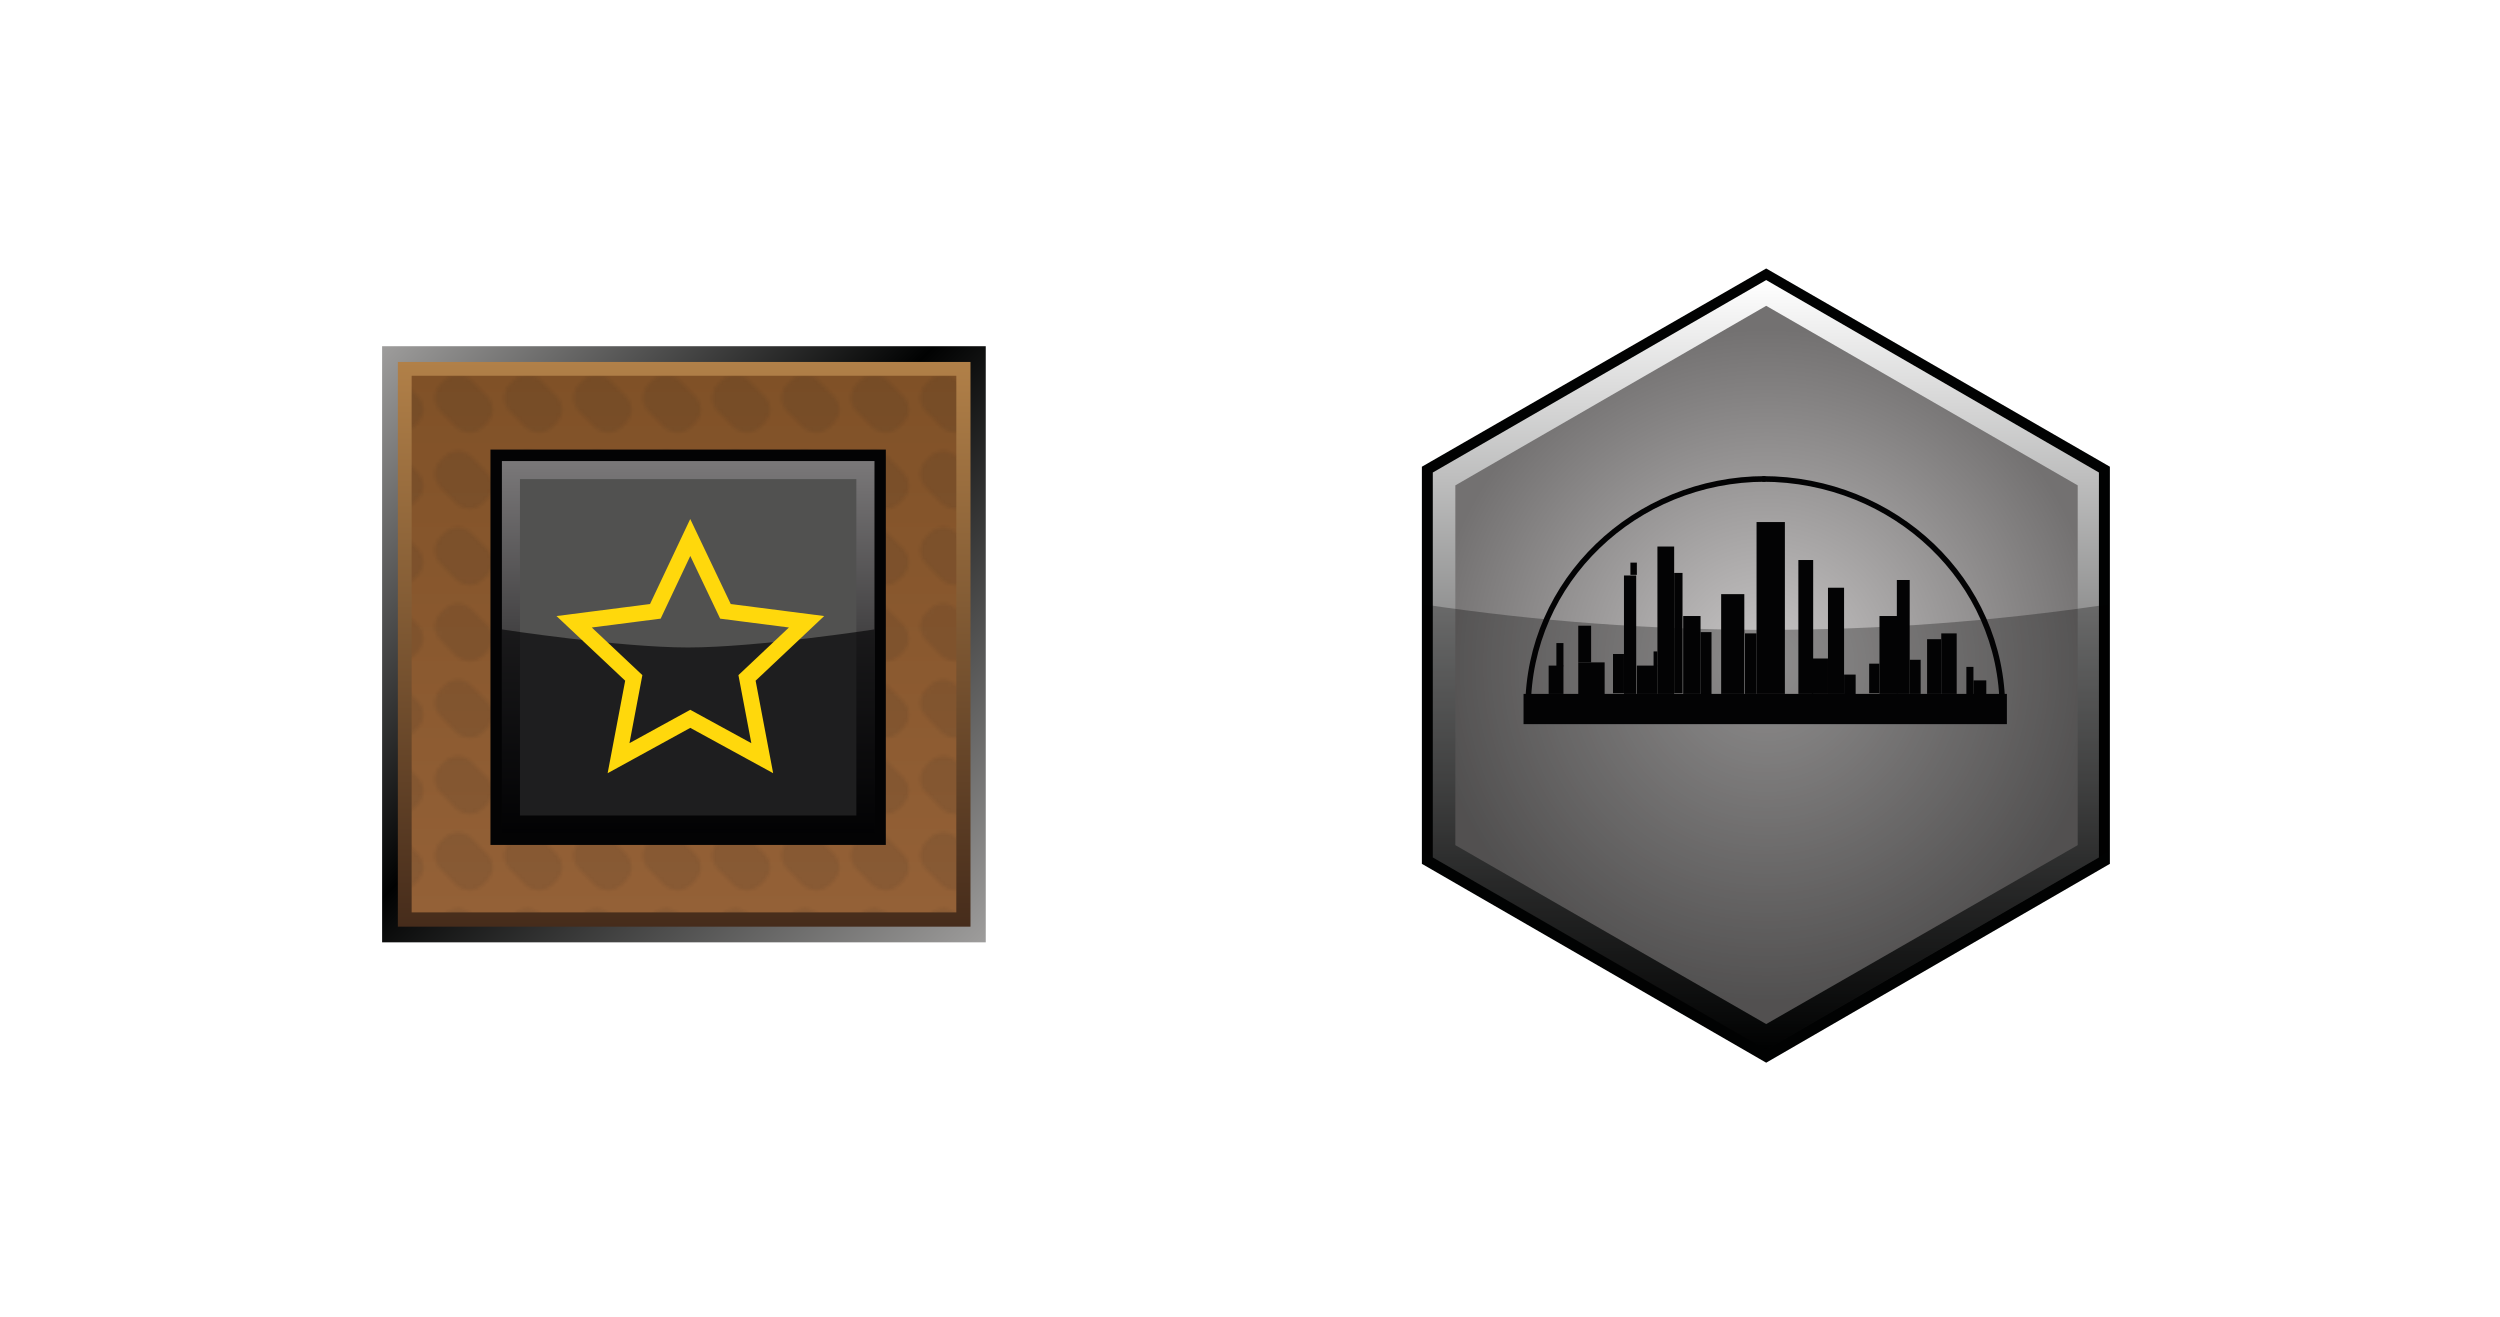 <?xml version="1.0" encoding="UTF-8"?><svg id="Layer" xmlns="http://www.w3.org/2000/svg" xmlns:xlink="http://www.w3.org/1999/xlink" viewBox="0 0 721 379.91"><defs><style>.cls-1{fill:url(#linear-gradient-2);}.cls-2{stroke:#ffd80c;stroke-width:4.57px;}.cls-2,.cls-3,.cls-4{stroke-miterlimit:10;}.cls-2,.cls-3,.cls-5{fill:none;}.cls-6{fill:#1f1f1e;}.cls-3{stroke:#030304;stroke-width:1.62px;}.cls-4{fill:#fff;opacity:0;stroke:#1d1d1b;}.cls-7{fill:url(#Nowy_wzorek_3);opacity:.1;}.cls-7,.cls-8,.cls-9{isolation:isolate;}.cls-10{fill:url(#radial-gradient);}.cls-8{opacity:.29;}.cls-8,.cls-11{fill:#010202;}.cls-12{fill:url(#linear-gradient-5);}.cls-9{opacity:.64;}.cls-9,.cls-13{fill:#030304;}.cls-14{fill:#515150;}.cls-15{fill:url(#linear-gradient-3);}.cls-16{fill:url(#linear-gradient);}.cls-17{fill:url(#linear-gradient-4);}</style><linearGradient id="linear-gradient" x1="509.27" y1="318.59" x2="509.27" y2="96.59" gradientTransform="translate(0 -15.82)" gradientUnits="userSpaceOnUse"><stop offset="0" stop-color="#010202"/><stop offset="1" stop-color="#fff"/></linearGradient><radialGradient id="radial-gradient" cx="509.46" cy="207.59" fx="509.46" fy="207.59" r="96.9" gradientTransform="translate(0 -15.82)" gradientUnits="userSpaceOnUse"><stop offset="0" stop-color="#c9c7c7"/><stop offset="1" stop-color="#737171"/></radialGradient><linearGradient id="linear-gradient-2" x1="283.75" y1="524.95" x2="110.75" y2="351.95" gradientTransform="translate(0 -252.64)" gradientUnits="userSpaceOnUse"><stop offset="0" stop-color="#9e9d9c"/><stop offset=".54" stop-color="#010202"/><stop offset="1" stop-color="#9e9d9c"/></linearGradient><linearGradient id="linear-gradient-3" x1="197.32" y1="519.89" x2="197.32" y2="357.03" gradientTransform="translate(0 -252.64)" gradientUnits="userSpaceOnUse"><stop offset="0" stop-color="#462c1b"/><stop offset="1" stop-color="#b18048"/></linearGradient><linearGradient id="linear-gradient-4" x1="197.26" y1="515.77" x2="197.26" y2="361" gradientTransform="translate(0 -252.64)" gradientUnits="userSpaceOnUse"><stop offset="0" stop-color="#946137"/><stop offset="1" stop-color="#805127"/></linearGradient><pattern id="Nowy_wzorek_3" x="0" y="0" width="19.7" height="21.7" patternTransform="translate(43.9 16649.47)" patternUnits="userSpaceOnUse" viewBox="0 0 19.7 21.7"><g><rect class="cls-5" width="19.7" height="21.7"/><g><rect class="cls-5" width="19.7" height="21.7"/><g><rect class="cls-5" width="19.7" height="21.7"/><g><rect class="cls-5" width="19.7" height="21.7"/><g><rect class="cls-5" width="19.7" height="21.7"/><path class="cls-6" d="M16.6,8.7c2.1,2.1,2.1,5.6,0,7.7l-1.2,1.2c-2.1,2.1-5.6,2.1-7.8,0L3.1,13c-2.1-2.1-2.1-5.6,0-7.7l1.2-1.2c2.1-2.1,5.6-2.1,7.7,0l4.6,4.6Z"/></g></g></g></g></g></pattern><linearGradient id="linear-gradient-5" x1="-647.18" y1="1198.18" x2="-571.2" y2="1122.18" gradientTransform="translate(-191.13 -1064.43) rotate(-45)" gradientUnits="userSpaceOnUse"><stop offset="0" stop-color="#030304"/><stop offset="1" stop-color="#7a7879"/></linearGradient></defs><rect class="cls-4" x=".5" y=".5" width="720" height="378.91"/><g id="city"><polygon class="cls-11" points="608.49 249.13 608.49 134.6 509.37 77.43 410.07 134.6 410.07 249.13 509.37 306.48 608.49 249.13"/><polygon class="cls-16" points="605.33 247.27 605.33 136.27 509.37 80.77 413.22 136.27 413.22 247.27 509.37 302.77 605.33 247.27"/><polygon class="cls-10" points="599.21 243.74 599.21 139.98 509.37 88.2 419.72 139.98 419.72 243.74 509.37 295.34 599.21 243.74"/><path class="cls-8" d="M607.93,245.78v-71.46h0c-65.71,9.77-131.48,9.77-197.31,0h0v71.46l98.56,56.98,98.75-56.98Z"/><g id="city-logo"><path class="cls-3" d="M440.69,204.39c0-36.75,30.81-66.27,68.49-66.27"/><path class="cls-3" d="M577.49,204.39c0-36.75-31-66.27-69.24-66.27"/><rect class="cls-13" x="439.39" y="200.12" width="139.4" height="8.72"/><rect class="cls-13" x="446.63" y="191.96" width="4.27" height="8.17"/><rect class="cls-13" x="448.86" y="185.46" width="2.04" height="6.68"/><rect class="cls-13" x="455.17" y="191.03" width="7.61" height="9.28"/><rect class="cls-13" x="455.17" y="180.45" width="3.71" height="10.58"/><rect class="cls-13" x="465.19" y="188.61" width="3.16" height="11.32"/><rect class="cls-13" x="468.35" y="165.97" width="3.53" height="34.15"/><rect class="cls-13" x="470.21" y="162.26" width="1.86" height="3.53"/><rect class="cls-13" x="472.06" y="191.96" width="5.94" height="8.17"/><rect class="cls-13" x="476.89" y="187.87" width="1.11" height="4.27"/><rect class="cls-13" x="478" y="157.62" width="4.83" height="42.51"/><rect class="cls-13" x="482.83" y="165.23" width="2.41" height="34.71"/><rect class="cls-13" x="485.43" y="177.66" width="5.01" height="22.46"/><rect class="cls-13" x="490.44" y="182.3" width="3.16" height="18"/><rect class="cls-13" x="496.38" y="171.35" width="6.68" height="28.77"/><rect class="cls-13" x="503.25" y="182.67" width="3.34" height="17.45"/><rect class="cls-13" x="506.59" y="150.56" width="8.17" height="49.56"/><rect class="cls-13" x="518.65" y="161.51" width="4.27" height="38.61"/><rect class="cls-13" x="527.19" y="169.5" width="4.64" height="30.63"/><rect class="cls-13" x="522.55" y="189.91" width="4.64" height="10.21"/><rect class="cls-13" x="531.83" y="194.55" width="3.34" height="5.75"/><rect class="cls-13" x="539.07" y="191.4" width="2.97" height="8.54"/><rect class="cls-13" x="542.04" y="177.66" width="5.2" height="22.46"/><rect class="cls-13" x="547.05" y="167.27" width="3.71" height="32.85"/><rect class="cls-13" x="550.76" y="190.28" width="3.16" height="9.84"/><rect class="cls-13" x="555.77" y="184.34" width="4.08" height="15.78"/><rect class="cls-13" x="559.86" y="182.67" width="4.45" height="17.45"/><rect class="cls-13" x="567.1" y="192.33" width="2.04" height="7.98"/><rect class="cls-13" x="569.14" y="196.22" width="3.71" height="4.08"/></g></g><g id="prodBg"><rect id="external-border" class="cls-1" x="110.2" y="99.85" width="174.09" height="171.92"/><rect id="internal-border" class="cls-15" x="114.74" y="104.39" width="165.15" height="162.86"/><rect id="bg" class="cls-17" x="118.72" y="108.37" width="157.08" height="154.76"/><rect id="bgPattern" class="cls-7" x="118.72" y="108.37" width="157.08" height="154.76"/></g><g id="titan"><rect class="cls-13" x="141.45" y="129.66" width="114.02" height="114.02"/><rect class="cls-12" x="144.75" y="132.97" width="107.45" height="107.45"/><rect class="cls-14" x="149.96" y="138.18" width="97.01" height="97.01"/><path id="darker" class="cls-9" d="M252.18,240.4h-107.45v-58.88s33.84,5.21,53.68,5.21,53.78-5.21,53.78-5.21v58.88h0Z"/><polygon class="cls-2" points="199.07 155.01 209.22 176.31 232.61 179.32 215.44 195.51 219.83 218.66 199.07 207.31 178.39 218.66 182.78 195.51 165.58 179.32 189 176.31 199.07 155.01"/></g></svg>